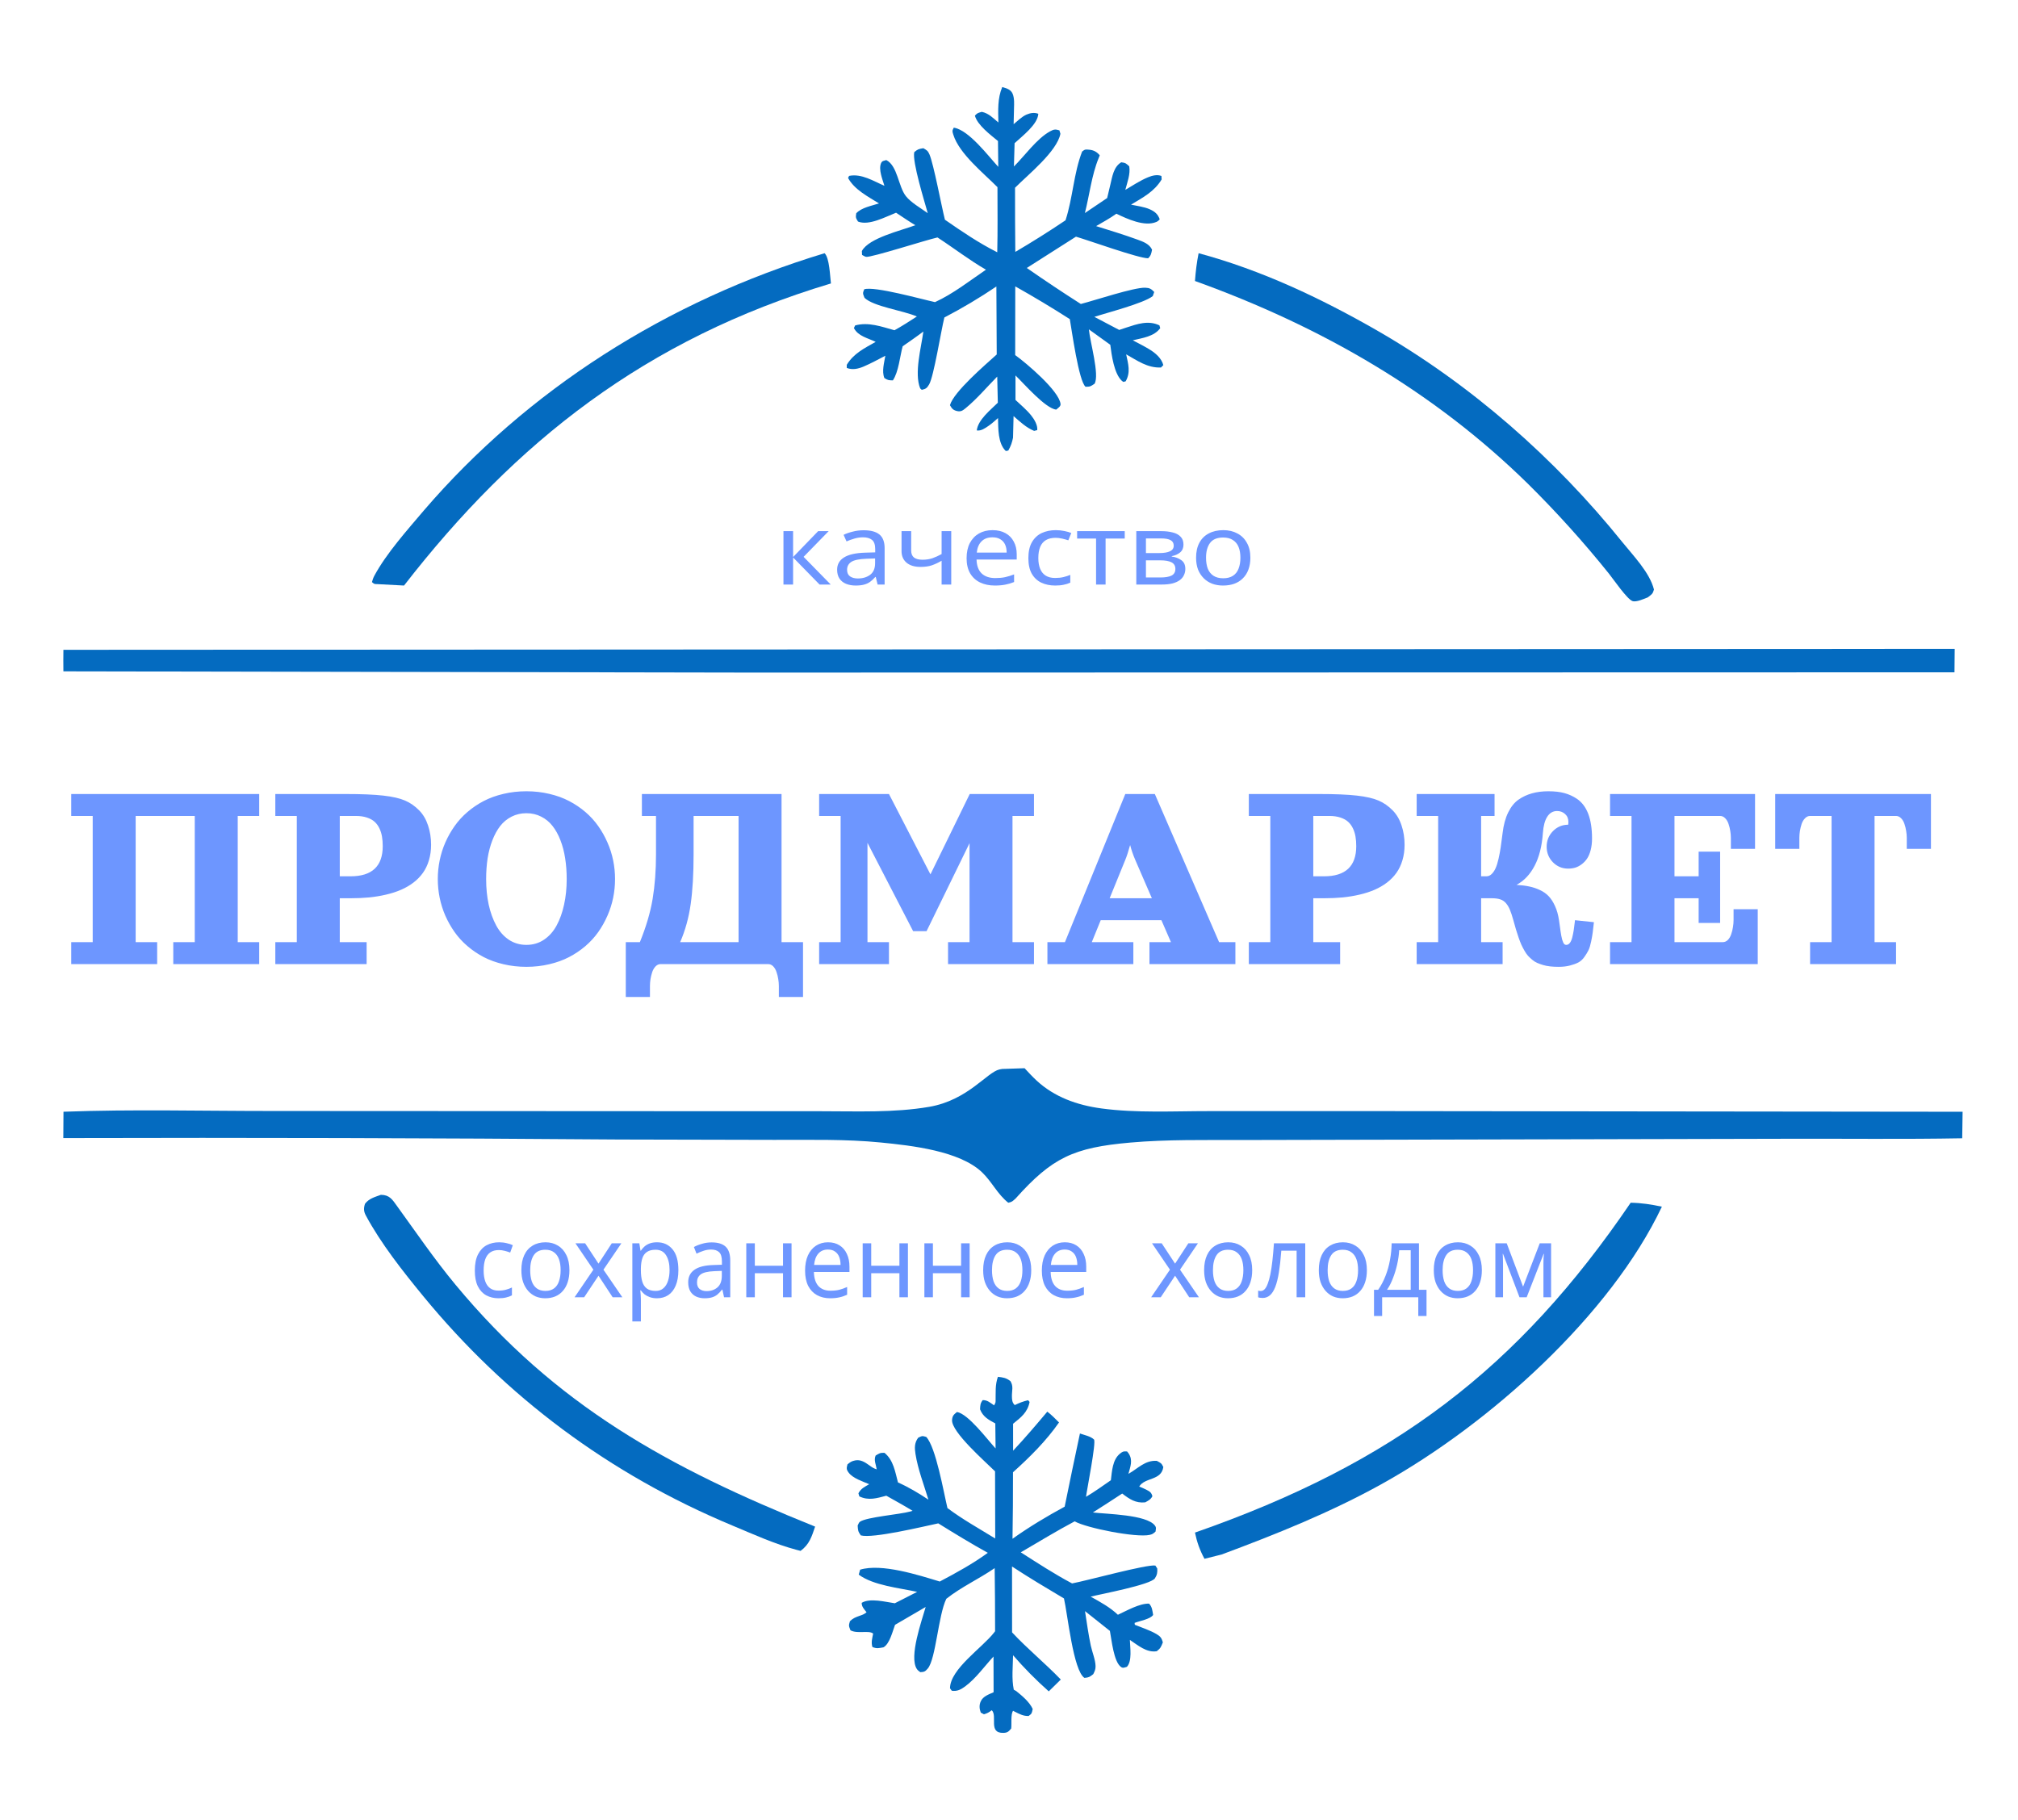 <svg width="255" height="230" viewBox="0 0 255 230" fill="none" xmlns="http://www.w3.org/2000/svg">
<path d="M104.199 32C104.825 32.612 104.88 34.911 105 35.822C81.549 42.853 65.129 55.869 51.055 74L47.766 73.824C47.318 73.798 47.348 73.87 47 73.564C47.082 73.282 47.161 73.025 47.303 72.762C48.837 69.917 51.454 67 53.59 64.478C54.397 63.538 55.223 62.613 56.067 61.701C56.911 60.79 57.773 59.892 58.653 59.009C59.534 58.127 60.432 57.259 61.347 56.406C62.261 55.553 63.194 54.715 64.142 53.894C65.091 53.072 66.055 52.266 67.036 51.477C68.017 50.687 69.013 49.915 70.025 49.158C71.037 48.402 72.064 47.663 73.105 46.941C74.147 46.22 75.202 45.516 76.272 44.829C77.342 44.143 78.425 43.474 79.521 42.824C80.618 42.174 81.727 41.542 82.849 40.929C83.971 40.316 85.104 39.722 86.25 39.147C87.396 38.572 88.553 38.015 89.72 37.479C90.888 36.943 92.067 36.426 93.255 35.928C94.444 35.431 95.642 34.955 96.85 34.497C98.058 34.04 99.274 33.603 100.5 33.187C101.725 32.771 102.958 32.375 104.199 32Z" fill="#046BC0"/>
<path d="M151.46 32C159.379 34.128 166.878 37.684 173.851 41.676C185.925 48.588 196.551 58.02 204.976 68.48C206.4 70.247 208.463 72.358 209 74.507C208.843 75.071 208.715 75.109 208.223 75.494C207.762 75.671 206.777 76.131 206.286 75.964C205.605 75.733 203.844 73.162 203.305 72.492C200.135 68.541 196.732 64.764 193.096 61.163C181.262 49.545 167.08 41.304 151 35.511C151.085 34.319 151.224 33.176 151.46 32Z" fill="#046BC0"/>
<path d="M206.058 152C207.441 152.021 208.656 152.215 210 152.499C203.539 166.143 188.314 179.93 174.596 187.55C168.192 191.107 161.289 193.884 154.365 196.457L152.201 197C151.599 195.888 151.255 194.898 151 193.687C176.171 184.897 191.834 172.922 206.058 152Z" fill="#046BC0"/>
<path d="M48.131 151C49.232 151.012 49.574 151.596 50.152 152.395C52.577 155.743 54.891 159.143 57.542 162.341C70.232 177.651 84.414 185.446 103 192.932C102.578 194.171 102.287 195.173 101.163 196L100.957 195.945C100.86 195.92 100.764 195.897 100.668 195.871C97.903 195.138 95.176 193.893 92.552 192.798C76.971 186.299 63.934 176.526 53.499 163.827C50.924 160.695 48.128 157.15 46.23 153.613C45.948 153.086 45.942 152.699 46.121 152.135C46.635 151.462 47.336 151.29 48.131 151Z" fill="#046BC0"/>
<path d="M126.645 11C127.049 11.124 127.374 11.191 127.695 11.47C128.127 11.847 128.159 12.701 128.144 13.231L128.085 15.695C128.562 15.298 129.136 14.731 129.712 14.482C130.188 14.276 130.714 14.189 131.203 14.38C131.132 15.729 129.164 17.205 128.207 18.096L128.122 21.041C129.482 19.694 131.017 17.508 132.699 16.594C133.172 16.337 133.365 16.317 133.87 16.475L133.997 16.907C133.551 19.152 129.952 22.033 128.263 23.727C128.258 26.43 128.27 29.133 128.297 31.836C130.455 30.568 132.57 29.236 134.642 27.841C135.569 25.006 135.672 21.898 136.739 19.153C137.113 18.852 137.152 18.883 137.622 18.92C138.207 18.966 138.608 19.2 138.969 19.629L138.818 20.006C137.947 22.134 137.662 24.677 137.09 26.925L139.903 25.027C140.034 24.462 140.168 23.898 140.306 23.335C140.553 22.332 140.705 21.094 141.683 20.51C142.248 20.583 142.274 20.637 142.695 21.019C142.859 21.994 142.444 23.051 142.197 23.996C143.105 23.455 144.076 22.815 145.057 22.409C145.594 22.187 146.2 22.028 146.761 22.236L146.79 22.674C145.851 24.228 144.456 24.934 142.919 25.863C143.665 26.022 144.6 26.14 145.291 26.45C145.946 26.744 146.311 27.063 146.547 27.72C146.409 27.855 146.322 27.962 146.13 28.045C144.637 28.695 142.405 27.653 141.069 27.009C140.256 27.589 139.374 28.072 138.509 28.575C140.248 29.118 142.013 29.654 143.722 30.277C144.456 30.545 145.232 30.822 145.576 31.552C145.483 32.035 145.447 32.288 145.081 32.642C143.857 32.643 137.601 30.386 135.962 29.91L129.748 33.866C131.992 35.428 134.269 36.946 136.577 38.417C138.337 37.964 143.293 36.31 144.707 36.361C145.276 36.38 145.475 36.51 145.851 36.9L145.667 37.423C144.49 38.342 139.942 39.501 138.288 40.045L141.425 41.697L142.316 41.4C143.696 40.949 145.102 40.447 146.507 41.117L146.61 41.471C145.842 42.532 144.356 42.717 143.141 43.007C143.828 43.366 144.525 43.721 145.19 44.118C145.965 44.58 146.776 45.259 147 46.144L146.707 46.445C144.993 46.514 143.736 45.585 142.305 44.781C142.558 45.987 142.897 47.044 142.241 48.19L141.947 48.266C141.882 48.218 141.812 48.177 141.754 48.122C140.767 47.196 140.466 44.85 140.299 43.572L137.594 41.623C137.736 43.227 138.957 47.347 138.317 48.49C137.82 48.829 137.778 48.876 137.176 48.879C136.309 48.194 135.419 41.641 135.184 40.331C132.928 38.886 130.631 37.507 128.291 36.192L128.282 44.876C129.669 45.869 133.859 49.409 134.014 51.068C134.043 51.375 133.68 51.566 133.47 51.764C132.111 51.637 129.364 48.453 128.32 47.45V50.544C128.978 51.161 129.731 51.791 130.293 52.49C130.687 52.981 131.137 53.718 131.07 54.355L130.678 54.457C129.65 54.029 128.9 53.301 128.077 52.587L128.008 55.321C127.878 55.954 127.731 56.372 127.412 56.939L127.098 57C126.076 56.031 126.152 54.128 126.111 52.834C125.735 53.165 125.354 53.517 124.939 53.803C124.493 54.111 123.971 54.489 123.426 54.397C123.596 53.032 125.142 51.834 126.088 50.896L126.012 47.593C124.717 48.899 123.443 50.419 122.022 51.584C121.657 51.883 121.413 52.068 120.907 51.943C120.405 51.818 120.267 51.603 120.038 51.207C120.51 49.517 124.515 46.096 125.949 44.799L125.905 36.207C123.792 37.635 121.602 38.94 119.334 40.123C118.918 41.761 117.997 47.597 117.403 48.593C117.138 49.038 116.986 49.16 116.477 49.266L116.278 49.087C115.503 47.167 116.406 43.934 116.679 41.898C115.828 42.545 114.94 43.149 114.063 43.763C113.717 45.035 113.552 47.005 112.824 48.073C112.285 48.057 112.196 48.057 111.749 47.774C111.406 46.907 111.729 45.855 111.874 44.959C110.971 45.425 110.062 45.928 109.125 46.326C108.431 46.62 107.704 46.776 107 46.499L107 46.103C107.881 44.66 109.203 44.029 110.652 43.205C109.688 42.731 108.417 42.489 107.904 41.458L108.058 41.129C109.744 40.662 111.408 41.289 113.029 41.737C114.004 41.202 114.927 40.599 115.858 39.997C114.073 39.223 110.422 38.759 109.243 37.641C109.034 37.09 108.984 37.097 109.207 36.56C110.488 36.138 116.464 37.82 118.15 38.182C120.424 37.145 122.533 35.48 124.588 34.084C122.49 32.874 120.499 31.331 118.464 30.009C117.154 30.29 110.071 32.566 109.444 32.459C109.256 32.427 109.102 32.297 108.93 32.216L108.908 31.725C109.788 30.072 113.83 29.15 115.667 28.463C114.836 27.968 114.037 27.414 113.23 26.883C111.902 27.399 109.806 28.554 108.421 28C108.128 27.518 108.119 27.51 108.195 26.957C108.859 26.23 110.145 26.013 111.069 25.707C109.666 24.83 107.966 23.969 107.162 22.488L107.298 22.227C108.875 21.913 110.369 22.888 111.758 23.48C111.516 22.677 110.993 21.426 111.33 20.629C111.468 20.304 111.68 20.336 111.995 20.23C113.423 20.947 113.51 23.567 114.467 24.784C115.109 25.601 116.379 26.32 117.234 26.939C116.824 25.463 115.256 20.437 115.527 19.228C115.981 18.849 116.081 18.83 116.677 18.73C117.093 18.974 117.249 19.047 117.445 19.502C117.985 20.755 118.971 26.063 119.402 27.768C121.538 29.251 123.679 30.705 126.015 31.883C126.082 29.143 126.044 26.395 126.042 23.653C124.288 21.883 121.213 19.427 120.468 17.035C120.332 16.6 120.3 16.548 120.52 16.134C122.415 16.416 124.877 19.709 126.144 21.087L126.108 17.824C125.153 17.032 123.502 15.808 123.191 14.613C123.527 14.246 123.597 14.278 124.058 14.136C124.924 14.307 125.51 14.933 126.159 15.48C126.13 13.944 126.037 12.454 126.645 11Z" fill="#046BC0"/>
<path d="M126.099 174C126.76 174.078 127.144 174.127 127.684 174.55C128.087 175.207 127.86 175.733 127.869 176.445C127.874 176.889 127.891 177.257 128.226 177.573C128.796 177.299 129.296 177.099 129.916 176.958L130.102 177.175C129.847 178.499 129.021 179.121 128.015 179.933L128.018 183.34C129.52 181.739 130.931 180.078 132.341 178.402C132.879 178.812 133.343 179.295 133.821 179.768C132.191 182.11 130.131 184.149 128.005 186.065C128.01 188.867 127.989 191.668 127.943 194.469C130.057 192.967 132.251 191.649 134.535 190.411C135.161 187.325 135.803 184.243 136.463 181.164C137.023 181.361 137.815 181.512 138.238 181.923C138.548 182.224 137.334 188.31 137.233 189.164C138.317 188.526 139.338 187.783 140.372 187.071C140.513 185.953 140.565 184.482 141.528 183.707C141.898 183.41 141.97 183.408 142.423 183.434C142.485 183.515 142.554 183.591 142.611 183.676C143.187 184.532 142.834 185.353 142.589 186.265C143.802 185.588 144.688 184.523 146.178 184.622C146.684 184.894 146.759 184.898 147 185.398C146.761 187.146 144.669 186.681 143.953 187.87C144.248 187.991 144.553 188.108 144.833 188.257C145.286 188.499 145.481 188.586 145.621 189.094C145.389 189.516 145.133 189.636 144.711 189.865C143.506 189.996 142.717 189.452 141.804 188.753C140.576 189.561 139.342 190.358 138.101 191.145C139.869 191.355 144.865 191.415 145.925 192.782C146.15 193.071 146.05 193.223 146.017 193.558C145.721 193.807 145.682 193.884 145.277 193.976C143.59 194.358 137.283 193.115 135.798 192.266C133.489 193.491 131.245 194.869 128.986 196.182C131.118 197.542 133.23 198.924 135.472 200.112C137.242 199.788 144.964 197.663 145.995 197.855L146.232 198.216C146.274 198.697 146.214 199.045 145.941 199.464C145.405 200.288 139.042 201.468 137.822 201.782C139.029 202.458 140.26 203.12 141.26 204.073C142.377 203.56 143.978 202.631 145.2 202.665C145.595 203.076 145.619 203.562 145.712 204.093C145.38 204.621 144.021 204.848 143.371 205.101L143.396 205.337C144.288 205.7 145.316 206.031 146.141 206.514C146.635 206.803 146.797 207.033 146.942 207.557C146.707 208.14 146.666 208.293 146.171 208.68C144.877 208.893 143.783 207.916 142.773 207.249C142.802 208.227 143.081 209.921 142.398 210.654C142.119 210.72 141.924 210.859 141.669 210.682C140.721 210.029 140.466 207.201 140.249 206.11L137.104 203.613C137.331 205.062 137.529 206.531 137.834 207.966C138.004 208.77 138.418 209.741 138.438 210.553C138.449 210.969 138.33 211.213 138.147 211.578C137.682 211.934 137.619 211.995 137.036 212.051C135.62 211.149 134.899 203.947 134.446 202.011C132.236 200.695 130.028 199.386 127.883 197.973L127.889 206.299C129.831 208.382 132.067 210.202 134.046 212.259L132.525 213.753C130.918 212.327 129.414 210.806 128.013 209.188C127.992 210.584 127.817 212.178 128.104 213.541L128.414 213.717C129.185 214.338 130.08 215.084 130.495 215.978C130.376 216.504 130.419 216.547 129.981 216.865C129.297 216.881 128.867 216.636 128.266 216.338L128.013 216.21C127.695 216.683 127.856 217.824 127.778 218.451C127.466 218.812 127.335 218.984 126.798 218.999C124.83 219.056 126.082 216.854 125.318 216.135C124.984 216.403 124.749 216.529 124.333 216.652L123.932 216.433C123.754 215.948 123.713 215.488 123.936 215.004C124.227 214.372 124.946 214.138 125.554 213.863L125.542 209.35C124.417 210.567 123.306 212.131 121.974 213.116C121.436 213.513 120.959 213.777 120.267 213.674L120.046 213.362C120.059 210.932 124.135 208.232 125.609 206.329C125.655 206.271 125.698 206.211 125.743 206.152C125.745 203.494 125.727 200.836 125.689 198.178C123.703 199.552 121.478 200.549 119.58 202.055C118.563 204.127 118.254 209.678 117.236 210.869C116.911 211.249 116.782 211.304 116.292 211.328C116.124 211.201 115.971 211.104 115.851 210.92C114.84 209.369 116.483 204.806 116.972 203.087L113.1 205.343C112.789 206.166 112.419 207.756 111.637 208.188C111.029 208.289 110.822 208.38 110.24 208.15C110.056 207.54 110.218 207.065 110.332 206.452C109.8 205.995 108.355 206.524 107.469 206.036C107.251 205.477 107.226 205.457 107.401 204.888C107.772 204.52 108.096 204.394 108.583 204.219C108.982 204.076 109.174 204.027 109.501 203.757C109.208 203.38 108.877 203.063 108.886 202.565C109.932 201.922 111.906 202.455 113.071 202.62L115.894 201.179C113.605 200.675 110.372 200.375 108.513 199.002L108.687 198.375C111.397 197.546 116.115 199.068 118.75 199.873C120.83 198.774 122.927 197.627 124.822 196.245C122.692 195.065 120.628 193.804 118.562 192.521C116.608 192.934 110.303 194.456 108.775 194.042C108.415 193.537 108.418 193.415 108.376 192.795C108.472 192.636 108.509 192.425 108.663 192.318C109.517 191.721 113.69 191.397 115.016 191.025L115.32 190.937C114.237 190.268 113.106 189.657 111.997 189.027C110.804 189.34 109.77 189.678 108.586 189.112L108.473 188.722C108.787 188.119 109.261 187.902 109.837 187.573C109.025 187.224 107.792 186.838 107.253 186.127C106.923 185.693 106.971 185.546 107.088 185.069C107.433 184.785 107.605 184.655 108.063 184.565C108.755 184.431 109.304 184.798 109.836 185.177C110.196 185.434 110.352 185.555 110.784 185.696C110.692 185.07 110.393 184.548 110.647 183.951C111.132 183.66 111.203 183.594 111.765 183.605C112.906 184.533 113.112 186.012 113.471 187.348C114.847 187.964 116.07 188.697 117.318 189.526C116.753 187.658 115.986 185.676 115.684 183.756C115.565 182.999 115.538 182.34 116.028 181.695C116.532 181.463 116.51 181.443 117.04 181.596C118.258 182.871 119.251 188.628 119.721 190.586C121.608 192.007 123.742 193.19 125.758 194.434L125.738 185.946C124.555 184.768 120.2 180.97 120.305 179.461C120.343 178.913 120.53 178.77 120.924 178.447C122.363 178.687 124.777 181.948 125.805 183.052L125.769 179.89C124.905 179.426 124.209 179.049 123.844 178.112C123.864 177.61 123.865 177.353 124.181 176.943C124.807 176.944 125.115 177.279 125.623 177.609C125.785 177.253 125.799 177.334 125.807 177.025C125.835 175.949 125.729 175.051 126.099 174Z" fill="#046BC0"/>
<path d="M8.012 82.123L247 82L246.973 84.965L94.591 85L8.011 84.844C7.988 83.938 8.009 83.029 8.012 82.123Z" fill="#046BC0"/>
<path d="M126.637 135.094L129.469 135C129.959 135.527 130.449 136.061 130.981 136.554C133.227 138.635 136.077 139.665 139.19 140.085C143.597 140.68 148.308 140.42 152.755 140.422L175.116 140.422L248 140.503L247.95 143.854C240.566 143.991 233.156 143.892 225.769 143.917L175.956 144.032L156.904 144.074C152.236 144.086 147.489 143.99 142.838 144.397C135.639 145.028 132.949 146.308 128.337 151.464C127.963 151.785 127.926 151.899 127.407 152C126.046 150.931 125.325 149.32 124.078 148.139C121.234 145.444 115.196 144.774 111.302 144.388C106.848 143.947 102.299 144.066 97.825 144.055L78.288 144.011C54.859 143.826 31.43 143.764 8 143.827L8.022 140.5C16.793 140.175 25.678 140.412 34.461 140.406L86.424 140.432L103.689 140.436C108.213 140.434 112.959 140.648 117.422 139.88C122.296 139.041 124.712 135.514 126.287 135.157C126.403 135.131 126.521 135.115 126.637 135.094Z" fill="#046BC0"/>
<path d="M9 100.347H32.754V103.12H30.04V119.067H32.754V121.84H21.895V119.067H24.61V103.12H17.144V119.067H19.859V121.84H9V119.067H11.715V103.12H9V100.347ZM34.79 121.84V119.067H37.505V103.12H34.79V100.347H43.614C45.667 100.347 47.276 100.413 48.441 100.546C49.612 100.679 50.522 100.887 51.172 101.17C51.829 101.447 52.431 101.866 52.98 102.427C53.471 102.93 53.842 103.562 54.091 104.325C54.346 105.082 54.473 105.893 54.473 106.76C54.473 107.465 54.382 108.118 54.201 108.719C54.026 109.314 53.774 109.842 53.446 110.305C53.124 110.761 52.725 111.171 52.25 111.535C51.781 111.894 51.26 112.197 50.689 112.445C50.118 112.694 49.484 112.899 48.789 113.061C48.099 113.222 47.383 113.341 46.642 113.416C45.907 113.485 45.124 113.52 44.292 113.52H42.935V119.067H46.328V121.84H34.79ZM42.935 110.747H44.292C47.007 110.747 48.364 109.475 48.364 106.933C48.364 106.494 48.333 106.096 48.271 105.737C48.214 105.379 48.107 105.032 47.949 104.697C47.79 104.362 47.587 104.082 47.338 103.857C47.089 103.631 46.764 103.452 46.362 103.32C45.961 103.186 45.497 103.12 44.971 103.12H42.935V110.747ZM63.618 100.329C64.54 100.11 65.507 100 66.519 100C67.532 100 68.496 100.11 69.413 100.329C70.335 100.543 71.166 100.844 71.907 101.231C72.653 101.618 73.34 102.08 73.969 102.618C74.596 103.155 75.139 103.75 75.597 104.403C76.055 105.05 76.443 105.74 76.76 106.474C77.082 107.202 77.322 107.956 77.481 108.736C77.639 109.51 77.718 110.296 77.718 111.093C77.718 111.891 77.639 112.679 77.481 113.459C77.322 114.234 77.082 114.987 76.76 115.721C76.443 116.45 76.055 117.14 75.597 117.793C75.139 118.44 74.596 119.032 73.969 119.569C73.34 120.107 72.653 120.569 71.907 120.956C71.166 121.343 70.335 121.643 69.413 121.857C68.496 122.077 67.532 122.187 66.519 122.187C65.507 122.187 64.54 122.077 63.618 121.857C62.702 121.643 61.87 121.343 61.124 120.956C60.383 120.569 59.699 120.107 59.071 119.569C58.443 119.032 57.9 118.44 57.442 117.793C56.984 117.14 56.594 116.45 56.272 115.721C55.954 114.987 55.717 114.234 55.559 113.459C55.4 112.679 55.321 111.891 55.321 111.093C55.321 110.296 55.4 109.51 55.559 108.736C55.717 107.956 55.954 107.202 56.272 106.474C56.594 105.74 56.984 105.05 57.442 104.403C57.9 103.75 58.443 103.155 59.071 102.618C59.699 102.08 60.383 101.618 61.124 101.231C61.87 100.844 62.702 100.543 63.618 100.329ZM68.386 103.207C67.826 102.918 67.204 102.773 66.519 102.773C65.835 102.773 65.21 102.918 64.645 103.207C64.085 103.49 63.607 103.883 63.211 104.385C62.821 104.888 62.49 105.492 62.218 106.197C61.947 106.896 61.746 107.656 61.616 108.476C61.492 109.297 61.43 110.169 61.43 111.093C61.43 112.249 61.537 113.327 61.752 114.326C61.973 115.32 62.289 116.198 62.702 116.961C63.115 117.724 63.647 118.324 64.297 118.763C64.953 119.197 65.694 119.413 66.519 119.413C67.345 119.413 68.084 119.197 68.734 118.763C69.39 118.324 69.925 117.724 70.337 116.961C70.75 116.198 71.064 115.32 71.279 114.326C71.5 113.327 71.61 112.249 71.61 111.093C71.61 110.169 71.545 109.297 71.415 108.476C71.29 107.656 71.093 106.896 70.821 106.197C70.55 105.492 70.216 104.888 69.82 104.385C69.43 103.883 68.952 103.49 68.386 103.207ZM81.112 100.347H98.758V119.067H101.473V126H98.419V124.613C98.419 124.33 98.393 124.038 98.342 123.738C98.297 123.437 98.224 123.14 98.122 122.846C98.026 122.551 97.884 122.308 97.698 122.117C97.511 121.932 97.299 121.84 97.061 121.84H83.487C83.25 121.84 83.038 121.932 82.851 122.117C82.664 122.308 82.52 122.551 82.418 122.846C82.322 123.14 82.249 123.437 82.198 123.738C82.153 124.038 82.13 124.33 82.13 124.613V126H79.076V119.067H80.857C81.649 117.12 82.186 115.297 82.469 113.598C82.752 111.894 82.894 110.019 82.894 107.973V103.12H81.112V100.347ZM87.644 103.12V107.973C87.644 110.429 87.523 112.52 87.279 114.248C87.036 115.976 86.592 117.582 85.948 119.067H93.328V103.12H87.644ZM103.509 100.347H112.332L117.575 110.504L122.538 100.347H130.657V103.12H127.942V119.067H130.657V121.84H119.798V119.067H122.513V106.561L117.083 117.68H115.386L109.617 106.518V119.067H112.332V121.84H103.509V119.067H106.224V103.12H103.509V100.347ZM142.195 100.347H145.928L154.047 119.067H156.108V121.84H145.249V119.067H147.964L146.759 116.293H139.09L137.961 119.067H143.213V121.84H132.354V119.067H134.568L142.195 100.347ZM140.218 113.52H145.554L143.451 108.667C143.179 108.031 142.964 107.407 142.806 106.795C142.585 107.592 142.382 108.216 142.195 108.667L140.218 113.52ZM157.805 121.84V119.067H160.52V103.12H157.805V100.347H166.628C168.681 100.347 170.29 100.413 171.455 100.546C172.626 100.679 173.537 100.887 174.187 101.17C174.843 101.447 175.446 101.866 175.994 102.427C176.486 102.93 176.857 103.562 177.105 104.325C177.36 105.082 177.487 105.893 177.487 106.76C177.487 107.465 177.397 108.118 177.216 108.719C177.04 109.314 176.789 109.842 176.461 110.305C176.139 110.761 175.74 111.171 175.265 111.535C174.795 111.894 174.275 112.197 173.704 112.445C173.132 112.694 172.499 112.899 171.803 113.061C171.113 113.222 170.398 113.341 169.657 113.416C168.922 113.485 168.138 113.52 167.307 113.52H165.95V119.067H169.343V121.84H157.805ZM165.95 110.747H167.307C170.022 110.747 171.379 109.475 171.379 106.933C171.379 106.494 171.348 106.096 171.286 105.737C171.229 105.379 171.122 105.032 170.964 104.697C170.805 104.362 170.601 104.082 170.352 103.857C170.103 103.631 169.779 103.452 169.377 103.32C168.975 103.186 168.511 103.12 167.985 103.12H165.95V110.747ZM195.643 100C196.451 100 197.136 100.078 197.696 100.234C198.256 100.39 198.77 100.624 199.24 100.936C200.529 101.797 201.174 103.473 201.174 105.963C201.174 106.5 201.117 106.988 201.004 107.428C200.891 107.861 200.739 108.222 200.546 108.511C200.354 108.794 200.125 109.033 199.859 109.23C199.599 109.427 199.327 109.568 199.045 109.655C198.762 109.735 198.465 109.776 198.154 109.776C197.401 109.776 196.76 109.507 196.228 108.97C195.702 108.427 195.439 107.771 195.439 107.003C195.439 106.24 195.702 105.587 196.228 105.044C196.76 104.501 197.401 104.229 198.154 104.229C198.176 104.12 198.188 104.004 198.188 103.883C198.188 103.461 198.049 103.126 197.772 102.878C197.495 102.623 197.159 102.496 196.762 102.496C196.236 102.496 195.821 102.736 195.515 103.215C195.21 103.695 195.026 104.38 194.964 105.269C194.845 106.933 194.497 108.314 193.92 109.412C193.349 110.51 192.586 111.316 191.63 111.83C192.235 111.865 192.767 111.931 193.225 112.03C193.688 112.122 194.141 112.272 194.582 112.48C195.023 112.682 195.397 112.945 195.702 113.269C196.007 113.592 196.273 114.008 196.5 114.517C196.732 115.019 196.898 115.612 197 116.293C197.028 116.478 197.062 116.718 197.102 117.013C197.142 117.302 197.172 117.527 197.195 117.689C197.218 117.845 197.249 118.032 197.288 118.252C197.328 118.466 197.365 118.63 197.399 118.746C197.433 118.862 197.475 118.977 197.526 119.093C197.577 119.208 197.633 119.292 197.696 119.344C197.764 119.39 197.837 119.413 197.916 119.413C198.092 119.413 198.241 119.332 198.366 119.171C198.496 119.009 198.601 118.769 198.68 118.451C198.759 118.128 198.818 117.833 198.858 117.567C198.897 117.302 198.943 116.955 198.994 116.527C199.005 116.423 199.013 116.345 199.019 116.293L201.411 116.545C201.355 117.105 201.304 117.541 201.259 117.854C201.219 118.165 201.151 118.552 201.055 119.015C200.959 119.477 200.849 119.835 200.724 120.089C200.6 120.344 200.428 120.627 200.207 120.939C199.992 121.245 199.74 121.476 199.452 121.632C199.163 121.782 198.807 121.912 198.383 122.022C197.964 122.132 197.489 122.187 196.957 122.187C196.573 122.187 196.219 122.169 195.897 122.135C195.575 122.1 195.275 122.042 194.998 121.961C194.727 121.88 194.478 121.791 194.251 121.693C194.025 121.595 193.813 121.462 193.615 121.294C193.417 121.127 193.239 120.959 193.081 120.791C192.928 120.618 192.778 120.401 192.631 120.141C192.484 119.881 192.354 119.63 192.241 119.388C192.133 119.139 192.017 118.839 191.893 118.486C191.768 118.128 191.658 117.787 191.562 117.464C191.466 117.14 191.355 116.75 191.231 116.293C191.078 115.739 190.934 115.303 190.799 114.985C190.668 114.661 190.501 114.381 190.298 114.144C190.094 113.907 189.851 113.745 189.568 113.659C189.291 113.566 188.94 113.52 188.516 113.52H187.159V119.067H189.874V121.84H179.015V119.067H181.729V103.12H179.015V100.347H188.856V103.12H187.159V110.747H187.837C188.086 110.741 188.307 110.643 188.499 110.452C188.697 110.256 188.861 110.01 188.991 109.715C189.127 109.415 189.251 109.014 189.365 108.511C189.478 108.008 189.568 107.52 189.636 107.046C189.71 106.566 189.789 105.974 189.874 105.269C189.992 104.253 190.23 103.383 190.586 102.661C190.943 101.939 191.384 101.398 191.91 101.04C192.911 100.347 194.155 100 195.643 100ZM203.448 100.347H221.772V107.28H218.718V105.893C218.718 105.61 218.693 105.319 218.642 105.018C218.597 104.718 218.523 104.42 218.421 104.125C218.325 103.831 218.184 103.591 217.997 103.406C217.811 103.215 217.599 103.12 217.361 103.12H211.592V110.747H214.646V107.627H217.361V116.64H214.646V113.52H211.592V119.067H217.7C217.938 119.067 218.15 118.974 218.337 118.789C218.523 118.599 218.665 118.356 218.761 118.061C218.863 117.767 218.936 117.469 218.981 117.169C219.032 116.868 219.058 116.576 219.058 116.293V114.907H222.112V121.84H203.448V119.067H206.163V103.12H203.448V100.347ZM224.318 100.347H244V107.28H240.946V105.893C240.946 105.61 240.92 105.319 240.869 105.018C240.824 104.718 240.751 104.42 240.649 104.125C240.553 103.831 240.411 103.591 240.225 103.406C240.038 103.215 239.826 103.12 239.589 103.12H236.874V119.067H239.589V121.84H228.729V119.067H231.444V103.12H228.729C228.492 103.12 228.28 103.215 228.093 103.406C227.906 103.591 227.762 103.831 227.66 104.125C227.564 104.42 227.491 104.718 227.44 105.018C227.395 105.319 227.372 105.61 227.372 105.893V107.28H224.318V100.347Z" fill="#6D96FF"/>
<path d="M103.384 67.126H104.712L101.545 70.374L104.975 73.874H103.564L100.217 70.45V73.874H99V67.126H100.217V70.399L103.384 67.126ZM109.128 67.013C110.032 67.013 110.7 67.193 111.134 67.554C111.567 67.915 111.784 68.49 111.784 69.279V73.874H110.899L110.663 72.917H110.608C110.396 73.161 110.175 73.366 109.944 73.534C109.723 73.694 109.465 73.811 109.17 73.887C108.884 73.962 108.533 74 108.119 74C107.676 74 107.275 73.929 106.915 73.786C106.565 73.643 106.288 73.425 106.085 73.131C105.883 72.829 105.781 72.451 105.781 71.998C105.781 71.327 106.072 70.81 106.652 70.45C107.233 70.08 108.128 69.879 109.336 69.845L110.594 69.808V69.405C110.594 68.843 110.461 68.452 110.193 68.234C109.926 68.016 109.548 67.906 109.059 67.906C108.672 67.906 108.303 67.961 107.953 68.07C107.602 68.171 107.275 68.288 106.971 68.423L106.597 67.592C106.92 67.432 107.302 67.298 107.745 67.189C108.188 67.071 108.649 67.013 109.128 67.013ZM109.488 70.613C108.566 70.647 107.925 70.781 107.565 71.016C107.215 71.251 107.04 71.583 107.04 72.011C107.04 72.388 107.164 72.665 107.413 72.842C107.671 73.018 107.999 73.106 108.395 73.106C109.022 73.106 109.543 72.951 109.958 72.64C110.373 72.321 110.58 71.835 110.58 71.18V70.576L109.488 70.613ZM115.139 69.581C115.139 69.976 115.258 70.269 115.498 70.462C115.747 70.647 116.102 70.739 116.563 70.739C117.024 70.739 117.444 70.676 117.822 70.55C118.2 70.416 118.587 70.24 118.984 70.022V67.126H120.201V73.874H118.984V70.865C118.569 71.109 118.158 71.301 117.753 71.444C117.356 71.578 116.877 71.646 116.314 71.646C115.558 71.646 114.968 71.465 114.544 71.104C114.129 70.743 113.921 70.261 113.921 69.656V67.126H115.139V69.581ZM125.419 67C126.055 67 126.599 67.126 127.051 67.378C127.512 67.629 127.862 67.986 128.102 68.448C128.351 68.901 128.476 69.434 128.476 70.047V70.714H123.4C123.418 71.478 123.63 72.061 124.036 72.464C124.451 72.859 125.027 73.056 125.765 73.056C126.235 73.056 126.65 73.018 127.009 72.942C127.378 72.859 127.756 72.741 128.144 72.59V73.559C127.765 73.71 127.392 73.819 127.023 73.887C126.654 73.962 126.216 74 125.709 74C125.008 74 124.386 73.87 123.842 73.61C123.307 73.35 122.888 72.963 122.584 72.451C122.288 71.931 122.141 71.297 122.141 70.55C122.141 69.812 122.275 69.178 122.542 68.649C122.819 68.121 123.201 67.713 123.69 67.428C124.188 67.143 124.764 67 125.419 67ZM125.405 67.906C124.824 67.906 124.363 68.078 124.022 68.423C123.69 68.758 123.492 69.228 123.427 69.833H127.203C127.203 69.447 127.138 69.111 127.009 68.826C126.88 68.54 126.682 68.318 126.415 68.158C126.156 67.99 125.82 67.906 125.405 67.906ZM133.336 74C132.681 74 132.096 73.878 131.58 73.635C131.073 73.391 130.672 73.014 130.376 72.502C130.091 71.99 129.948 71.335 129.948 70.538C129.948 69.707 130.1 69.031 130.404 68.511C130.708 67.99 131.119 67.609 131.635 67.365C132.161 67.122 132.755 67 133.419 67C133.797 67 134.161 67.038 134.512 67.113C134.862 67.181 135.148 67.264 135.369 67.365L134.996 68.284C134.775 68.209 134.517 68.137 134.221 68.07C133.926 68.003 133.65 67.969 133.392 67.969C132.894 67.969 132.484 68.066 132.161 68.259C131.838 68.452 131.598 68.737 131.441 69.115C131.285 69.493 131.206 69.963 131.206 70.525C131.206 71.062 131.285 71.52 131.441 71.897C131.598 72.275 131.833 72.56 132.147 72.754C132.46 72.947 132.852 73.043 133.322 73.043C133.728 73.043 134.083 73.005 134.387 72.93C134.701 72.854 134.987 72.762 135.245 72.653V73.635C134.996 73.752 134.719 73.841 134.415 73.899C134.12 73.967 133.76 74 133.336 74ZM142.125 68.058H139.705V73.874H138.502V68.058H136.109V67.126H142.125V68.058ZM149.547 68.826C149.547 69.245 149.409 69.573 149.132 69.808C148.856 70.042 148.501 70.202 148.067 70.286V70.336C148.528 70.395 148.929 70.546 149.27 70.79C149.611 71.024 149.782 71.394 149.782 71.897C149.782 72.183 149.722 72.447 149.602 72.691C149.492 72.934 149.317 73.144 149.077 73.32C148.837 73.496 148.528 73.635 148.15 73.736C147.772 73.828 147.316 73.874 146.781 73.874H143.586V67.126H146.767C147.293 67.126 147.763 67.181 148.178 67.29C148.602 67.39 148.934 67.567 149.174 67.818C149.423 68.062 149.547 68.397 149.547 68.826ZM148.524 71.897C148.524 71.511 148.362 71.234 148.04 71.067C147.717 70.899 147.242 70.815 146.615 70.815H144.803V72.98H146.643C147.251 72.98 147.717 72.9 148.04 72.741C148.362 72.573 148.524 72.292 148.524 71.897ZM148.316 68.964C148.316 68.645 148.187 68.414 147.929 68.272C147.68 68.121 147.27 68.045 146.698 68.045H144.803V69.896H146.477C147.076 69.896 147.533 69.82 147.846 69.669C148.159 69.518 148.316 69.283 148.316 68.964ZM158 70.487C158 71.05 157.917 71.549 157.751 71.986C157.595 72.414 157.364 72.779 157.059 73.081C156.765 73.383 156.4 73.614 155.967 73.773C155.543 73.924 155.068 74 154.542 74C154.054 74 153.602 73.924 153.187 73.773C152.772 73.614 152.412 73.383 152.108 73.081C151.804 72.779 151.564 72.414 151.389 71.986C151.223 71.549 151.14 71.05 151.14 70.487C151.14 69.74 151.278 69.111 151.555 68.599C151.831 68.078 152.228 67.684 152.744 67.415C153.261 67.138 153.874 67 154.584 67C155.257 67 155.847 67.138 156.354 67.415C156.871 67.684 157.272 68.078 157.557 68.599C157.853 69.111 158 69.74 158 70.487ZM152.398 70.487C152.398 71.016 152.472 71.478 152.62 71.872C152.777 72.258 153.016 72.556 153.339 72.766C153.662 72.976 154.072 73.081 154.57 73.081C155.068 73.081 155.478 72.976 155.801 72.766C156.124 72.556 156.359 72.258 156.506 71.872C156.663 71.478 156.741 71.016 156.741 70.487C156.741 69.95 156.663 69.493 156.506 69.115C156.35 68.737 156.11 68.448 155.787 68.246C155.474 68.037 155.064 67.932 154.556 67.932C153.8 67.932 153.252 68.158 152.91 68.612C152.569 69.065 152.398 69.69 152.398 70.487Z" fill="#6D96FF"/>
<path d="M63 164.074C62.42 164.074 61.902 163.951 61.445 163.705C60.996 163.459 60.641 163.077 60.38 162.56C60.127 162.042 60 161.381 60 160.575C60 159.735 60.135 159.052 60.404 158.527C60.673 158.001 61.037 157.615 61.494 157.369C61.959 157.123 62.486 157 63.073 157C63.408 157 63.731 157.038 64.041 157.115C64.351 157.182 64.604 157.267 64.8 157.369L64.469 158.298C64.273 158.221 64.045 158.149 63.784 158.081C63.523 158.014 63.278 157.98 63.049 157.98C62.608 157.98 62.245 158.077 61.959 158.272C61.674 158.467 61.462 158.756 61.322 159.137C61.184 159.519 61.114 159.994 61.114 160.562C61.114 161.105 61.184 161.567 61.322 161.949C61.462 162.331 61.67 162.619 61.947 162.814C62.225 163.009 62.571 163.107 62.988 163.107C63.347 163.107 63.661 163.069 63.931 162.992C64.208 162.916 64.461 162.823 64.69 162.712V163.705C64.469 163.823 64.224 163.913 63.955 163.972C63.694 164.04 63.376 164.074 63 164.074ZM71.956 160.524C71.956 161.093 71.883 161.597 71.736 162.038C71.597 162.471 71.393 162.84 71.124 163.145C70.863 163.45 70.54 163.683 70.156 163.845C69.781 163.997 69.361 164.074 68.895 164.074C68.463 164.074 68.063 163.997 67.695 163.845C67.328 163.683 67.01 163.45 66.74 163.145C66.471 162.84 66.259 162.471 66.103 162.038C65.957 161.597 65.883 161.093 65.883 160.524C65.883 159.769 66.005 159.133 66.25 158.616C66.495 158.09 66.847 157.691 67.303 157.42C67.761 157.14 68.304 157 68.932 157C69.528 157 70.051 157.14 70.499 157.42C70.957 157.691 71.312 158.09 71.565 158.616C71.826 159.133 71.956 159.769 71.956 160.524ZM66.997 160.524C66.997 161.059 67.063 161.525 67.193 161.924C67.332 162.314 67.544 162.615 67.83 162.827C68.116 163.039 68.479 163.145 68.92 163.145C69.361 163.145 69.724 163.039 70.01 162.827C70.296 162.615 70.504 162.314 70.634 161.924C70.773 161.525 70.842 161.059 70.842 160.524C70.842 159.981 70.773 159.519 70.634 159.137C70.495 158.756 70.283 158.463 69.997 158.26C69.72 158.047 69.357 157.941 68.907 157.941C68.238 157.941 67.753 158.171 67.45 158.629C67.149 159.087 66.997 159.719 66.997 160.524ZM74.98 160.461L72.715 157.127H73.94L75.629 159.697L77.307 157.127H78.519L76.254 160.461L78.641 163.947H77.417L75.629 161.224L73.817 163.947H72.605L74.98 160.461ZM83.028 157C83.837 157 84.486 157.293 84.975 157.878C85.474 158.463 85.722 159.345 85.722 160.524C85.722 161.296 85.608 161.949 85.379 162.483C85.159 163.009 84.845 163.408 84.437 163.679C84.037 163.942 83.563 164.074 83.016 164.074C82.682 164.074 82.383 164.027 82.122 163.934C81.861 163.841 81.637 163.722 81.449 163.578C81.269 163.425 81.115 163.26 80.984 163.081H80.91C80.926 163.225 80.943 163.408 80.959 163.629C80.975 163.849 80.984 164.04 80.984 164.201V167H79.906V157.127H80.788L80.935 158.056H80.984C81.115 157.861 81.269 157.683 81.449 157.522C81.637 157.36 81.857 157.233 82.11 157.14C82.371 157.047 82.677 157 83.028 157ZM82.833 157.941C82.392 157.941 82.037 158.031 81.767 158.209C81.498 158.378 81.302 158.637 81.18 158.985C81.057 159.332 80.992 159.774 80.984 160.308V160.524C80.984 161.084 81.041 161.559 81.155 161.949C81.269 162.339 81.461 162.636 81.731 162.84C82.008 163.043 82.383 163.145 82.857 163.145C83.257 163.145 83.584 163.031 83.837 162.802C84.098 162.573 84.29 162.263 84.412 161.873C84.543 161.474 84.608 161.02 84.608 160.511C84.608 159.731 84.461 159.108 84.167 158.641C83.882 158.175 83.436 157.941 82.833 157.941ZM89.925 157.013C90.725 157.013 91.317 157.195 91.701 157.56C92.084 157.925 92.276 158.505 92.276 159.303V163.947H91.493L91.284 162.98H91.236C91.047 163.225 90.852 163.434 90.648 163.603C90.452 163.764 90.223 163.883 89.962 163.959C89.709 164.036 89.399 164.074 89.031 164.074C88.64 164.074 88.284 164.002 87.966 163.858C87.656 163.713 87.411 163.493 87.231 163.196C87.052 162.891 86.962 162.509 86.962 162.051C86.962 161.373 87.219 160.851 87.734 160.486C88.248 160.113 89.039 159.909 90.109 159.875L91.223 159.837V159.43C91.223 158.862 91.105 158.467 90.868 158.247C90.631 158.026 90.297 157.916 89.864 157.916C89.521 157.916 89.195 157.971 88.885 158.081C88.574 158.183 88.284 158.302 88.015 158.438L87.684 157.598C87.97 157.437 88.309 157.301 88.701 157.191C89.093 157.072 89.501 157.013 89.925 157.013ZM90.244 160.651C89.427 160.685 88.86 160.821 88.542 161.059C88.231 161.296 88.076 161.631 88.076 162.064C88.076 162.445 88.187 162.725 88.407 162.903C88.635 163.081 88.925 163.17 89.276 163.17C89.831 163.17 90.293 163.014 90.66 162.7C91.027 162.378 91.211 161.886 91.211 161.224V160.613L90.244 160.651ZM95.381 157.127V159.964H98.944V157.127H100.021V163.947H98.944V160.906H95.381V163.947H94.303V157.127H95.381ZM104.634 157C105.197 157 105.679 157.127 106.079 157.382C106.487 157.636 106.797 157.996 107.01 158.463C107.23 158.921 107.34 159.46 107.34 160.079V160.753H102.846C102.863 161.525 103.051 162.115 103.41 162.522C103.777 162.92 104.287 163.12 104.94 163.12C105.357 163.12 105.724 163.081 106.042 163.005C106.369 162.92 106.703 162.802 107.046 162.649V163.629C106.712 163.781 106.381 163.892 106.054 163.959C105.728 164.036 105.34 164.074 104.891 164.074C104.271 164.074 103.72 163.942 103.238 163.679C102.765 163.416 102.393 163.026 102.124 162.509C101.863 161.983 101.732 161.343 101.732 160.588C101.732 159.841 101.851 159.201 102.087 158.667C102.332 158.132 102.671 157.721 103.104 157.433C103.544 157.144 104.055 157 104.634 157ZM104.622 157.916C104.108 157.916 103.7 158.09 103.397 158.438C103.104 158.777 102.928 159.252 102.871 159.863H106.214C106.214 159.472 106.156 159.133 106.042 158.845C105.928 158.556 105.752 158.332 105.516 158.171C105.287 158.001 104.989 157.916 104.622 157.916ZM110.089 157.127V159.964H113.652V157.127H114.729V163.947H113.652V160.906H110.089V163.947H109.011V157.127H110.089ZM117.885 157.127V159.964H121.448V157.127H122.526V163.947H121.448V160.906H117.885V163.947H116.807V157.127H117.885ZM130.31 160.524C130.31 161.093 130.236 161.597 130.089 162.038C129.951 162.471 129.746 162.84 129.477 163.145C129.216 163.45 128.893 163.683 128.51 163.845C128.134 163.997 127.714 164.074 127.248 164.074C126.816 164.074 126.416 163.997 126.049 163.845C125.681 163.683 125.363 163.45 125.093 163.145C124.824 162.84 124.612 162.471 124.457 162.038C124.31 161.597 124.236 161.093 124.236 160.524C124.236 159.769 124.359 159.133 124.604 158.616C124.849 158.09 125.2 157.691 125.657 157.42C126.114 157.14 126.657 157 127.285 157C127.881 157 128.403 157.14 128.853 157.42C129.31 157.691 129.665 158.09 129.918 158.616C130.179 159.133 130.31 159.769 130.31 160.524ZM125.351 160.524C125.351 161.059 125.416 161.525 125.546 161.924C125.685 162.314 125.898 162.615 126.183 162.827C126.469 163.039 126.832 163.145 127.273 163.145C127.714 163.145 128.077 163.039 128.363 162.827C128.648 162.615 128.856 162.314 128.987 161.924C129.126 161.525 129.195 161.059 129.195 160.524C129.195 159.981 129.126 159.519 128.987 159.137C128.849 158.756 128.636 158.463 128.351 158.26C128.073 158.047 127.71 157.941 127.261 157.941C126.591 157.941 126.106 158.171 125.804 158.629C125.501 159.087 125.351 159.719 125.351 160.524ZM134.552 157C135.115 157 135.597 157.127 135.997 157.382C136.405 157.636 136.715 157.996 136.927 158.463C137.148 158.921 137.258 159.46 137.258 160.079V160.753H132.764C132.78 161.525 132.968 162.115 133.327 162.522C133.695 162.92 134.205 163.12 134.858 163.12C135.274 163.12 135.642 163.081 135.96 163.005C136.287 162.92 136.621 162.802 136.964 162.649V163.629C136.63 163.781 136.299 163.892 135.972 163.959C135.646 164.036 135.258 164.074 134.809 164.074C134.189 164.074 133.638 163.942 133.156 163.679C132.682 163.416 132.311 163.026 132.042 162.509C131.781 161.983 131.65 161.343 131.65 160.588C131.65 159.841 131.768 159.201 132.005 158.667C132.25 158.132 132.589 157.721 133.021 157.433C133.462 157.144 133.973 157 134.552 157ZM134.54 157.916C134.025 157.916 133.617 158.09 133.315 158.438C133.021 158.777 132.846 159.252 132.789 159.863H136.131C136.131 159.472 136.074 159.133 135.96 158.845C135.846 158.556 135.67 158.332 135.434 158.171C135.205 158.001 134.907 157.916 134.54 157.916ZM147.838 160.461L145.572 157.127H146.797L148.487 159.697L150.164 157.127H151.376L149.111 160.461L151.499 163.947H150.274L148.487 161.224L146.674 163.947H145.462L147.838 160.461ZM158.231 160.524C158.231 161.093 158.157 161.597 158.01 162.038C157.871 162.471 157.667 162.84 157.398 163.145C157.137 163.45 156.814 163.683 156.431 163.845C156.055 163.997 155.635 164.074 155.17 164.074C154.737 164.074 154.337 163.997 153.97 163.845C153.602 163.683 153.284 163.45 153.015 163.145C152.745 162.84 152.533 162.471 152.378 162.038C152.231 161.597 152.157 161.093 152.157 160.524C152.157 159.769 152.28 159.133 152.525 158.616C152.77 158.09 153.12 157.691 153.578 157.42C154.035 157.14 154.577 157 155.206 157C155.802 157 156.325 157.14 156.774 157.42C157.231 157.691 157.586 158.09 157.839 158.616C158.1 159.133 158.231 159.769 158.231 160.524ZM153.272 160.524C153.272 161.059 153.337 161.525 153.468 161.924C153.606 162.314 153.818 162.615 154.104 162.827C154.39 163.039 154.753 163.145 155.194 163.145C155.635 163.145 155.998 163.039 156.284 162.827C156.569 162.615 156.778 162.314 156.908 161.924C157.047 161.525 157.116 161.059 157.116 160.524C157.116 159.981 157.047 159.519 156.908 159.137C156.769 158.756 156.557 158.463 156.272 158.26C155.994 158.047 155.631 157.941 155.182 157.941C154.512 157.941 154.026 158.171 153.725 158.629C153.423 159.087 153.272 159.719 153.272 160.524ZM164.934 163.947H163.844V158.056H161.91C161.828 159.133 161.726 160.053 161.604 160.817C161.481 161.572 161.326 162.187 161.138 162.662C160.95 163.136 160.726 163.484 160.465 163.705C160.203 163.925 159.897 164.036 159.547 164.036C159.44 164.036 159.334 164.027 159.228 164.01C159.13 164.002 159.048 163.981 158.983 163.947V163.107C159.032 163.124 159.085 163.136 159.143 163.145C159.199 163.154 159.257 163.158 159.314 163.158C159.493 163.158 159.657 163.081 159.804 162.929C159.951 162.776 160.081 162.543 160.196 162.229C160.318 161.915 160.428 161.521 160.526 161.046C160.624 160.562 160.71 159.994 160.783 159.341C160.857 158.688 160.922 157.95 160.979 157.127H164.934V163.947ZM172.723 160.524C172.723 161.093 172.65 161.597 172.503 162.038C172.364 162.471 172.16 162.84 171.89 163.145C171.629 163.45 171.307 163.683 170.923 163.845C170.548 163.997 170.127 164.074 169.662 164.074C169.229 164.074 168.829 163.997 168.462 163.845C168.095 163.683 167.776 163.45 167.507 163.145C167.238 162.84 167.025 162.471 166.87 162.038C166.723 161.597 166.65 161.093 166.65 160.524C166.65 159.769 166.772 159.133 167.017 158.616C167.262 158.09 167.613 157.691 168.07 157.42C168.528 157.14 169.07 157 169.699 157C170.295 157 170.817 157.14 171.266 157.42C171.723 157.691 172.078 158.09 172.331 158.616C172.593 159.133 172.723 159.769 172.723 160.524ZM167.764 160.524C167.764 161.059 167.83 161.525 167.96 161.924C168.099 162.314 168.311 162.615 168.597 162.827C168.883 163.039 169.246 163.145 169.686 163.145C170.127 163.145 170.491 163.039 170.776 162.827C171.062 162.615 171.27 162.314 171.401 161.924C171.54 161.525 171.609 161.059 171.609 160.524C171.609 159.981 171.54 159.519 171.401 159.137C171.262 158.756 171.05 158.463 170.764 158.26C170.487 158.047 170.123 157.941 169.674 157.941C169.005 157.941 168.519 158.171 168.217 158.629C167.915 159.087 167.764 159.719 167.764 160.524ZM179.304 157.127V163.005H180.259V166.313H179.218V163.947H174.651V166.313H173.623V163.005H174.149C174.525 162.462 174.835 161.873 175.08 161.237C175.333 160.592 175.521 159.922 175.643 159.226C175.774 158.523 175.843 157.823 175.851 157.127H179.304ZM176.806 158.005C176.774 158.582 176.688 159.18 176.549 159.799C176.41 160.41 176.231 160.995 176.01 161.555C175.798 162.115 175.549 162.598 175.263 163.005H178.263V158.005H176.806ZM187.252 160.524C187.252 161.093 187.178 161.597 187.031 162.038C186.893 162.471 186.688 162.84 186.419 163.145C186.158 163.45 185.835 163.683 185.452 163.845C185.076 163.997 184.656 164.074 184.191 164.074C183.758 164.074 183.358 163.997 182.991 163.845C182.623 163.683 182.305 163.45 182.036 163.145C181.766 162.84 181.554 162.471 181.399 162.038C181.252 161.597 181.178 161.093 181.178 160.524C181.178 159.769 181.301 159.133 181.546 158.616C181.791 158.09 182.142 157.691 182.599 157.42C183.056 157.14 183.599 157 184.227 157C184.823 157 185.345 157.14 185.795 157.42C186.252 157.691 186.607 158.09 186.86 158.616C187.121 159.133 187.252 159.769 187.252 160.524ZM182.293 160.524C182.293 161.059 182.358 161.525 182.489 161.924C182.627 162.314 182.84 162.615 183.125 162.827C183.411 163.039 183.774 163.145 184.215 163.145C184.656 163.145 185.019 163.039 185.305 162.827C185.59 162.615 185.799 162.314 185.929 161.924C186.068 161.525 186.137 161.059 186.137 160.524C186.137 159.981 186.068 159.519 185.929 159.137C185.791 158.756 185.578 158.463 185.293 158.26C185.015 158.047 184.652 157.941 184.203 157.941C183.533 157.941 183.048 158.171 182.746 158.629C182.444 159.087 182.293 159.719 182.293 160.524ZM196 157.127V163.947H195.033V159.595C195.033 159.417 195.037 159.231 195.045 159.036C195.061 158.841 195.078 158.65 195.094 158.463H195.057L192.914 163.947H192.008L189.927 158.463H189.89C189.906 158.65 189.914 158.841 189.914 159.036C189.923 159.231 189.927 159.43 189.927 159.634V163.947H188.959V157.127H190.392L192.461 162.611L194.567 157.127H196Z" fill="#6D96FF"/>
</svg>
